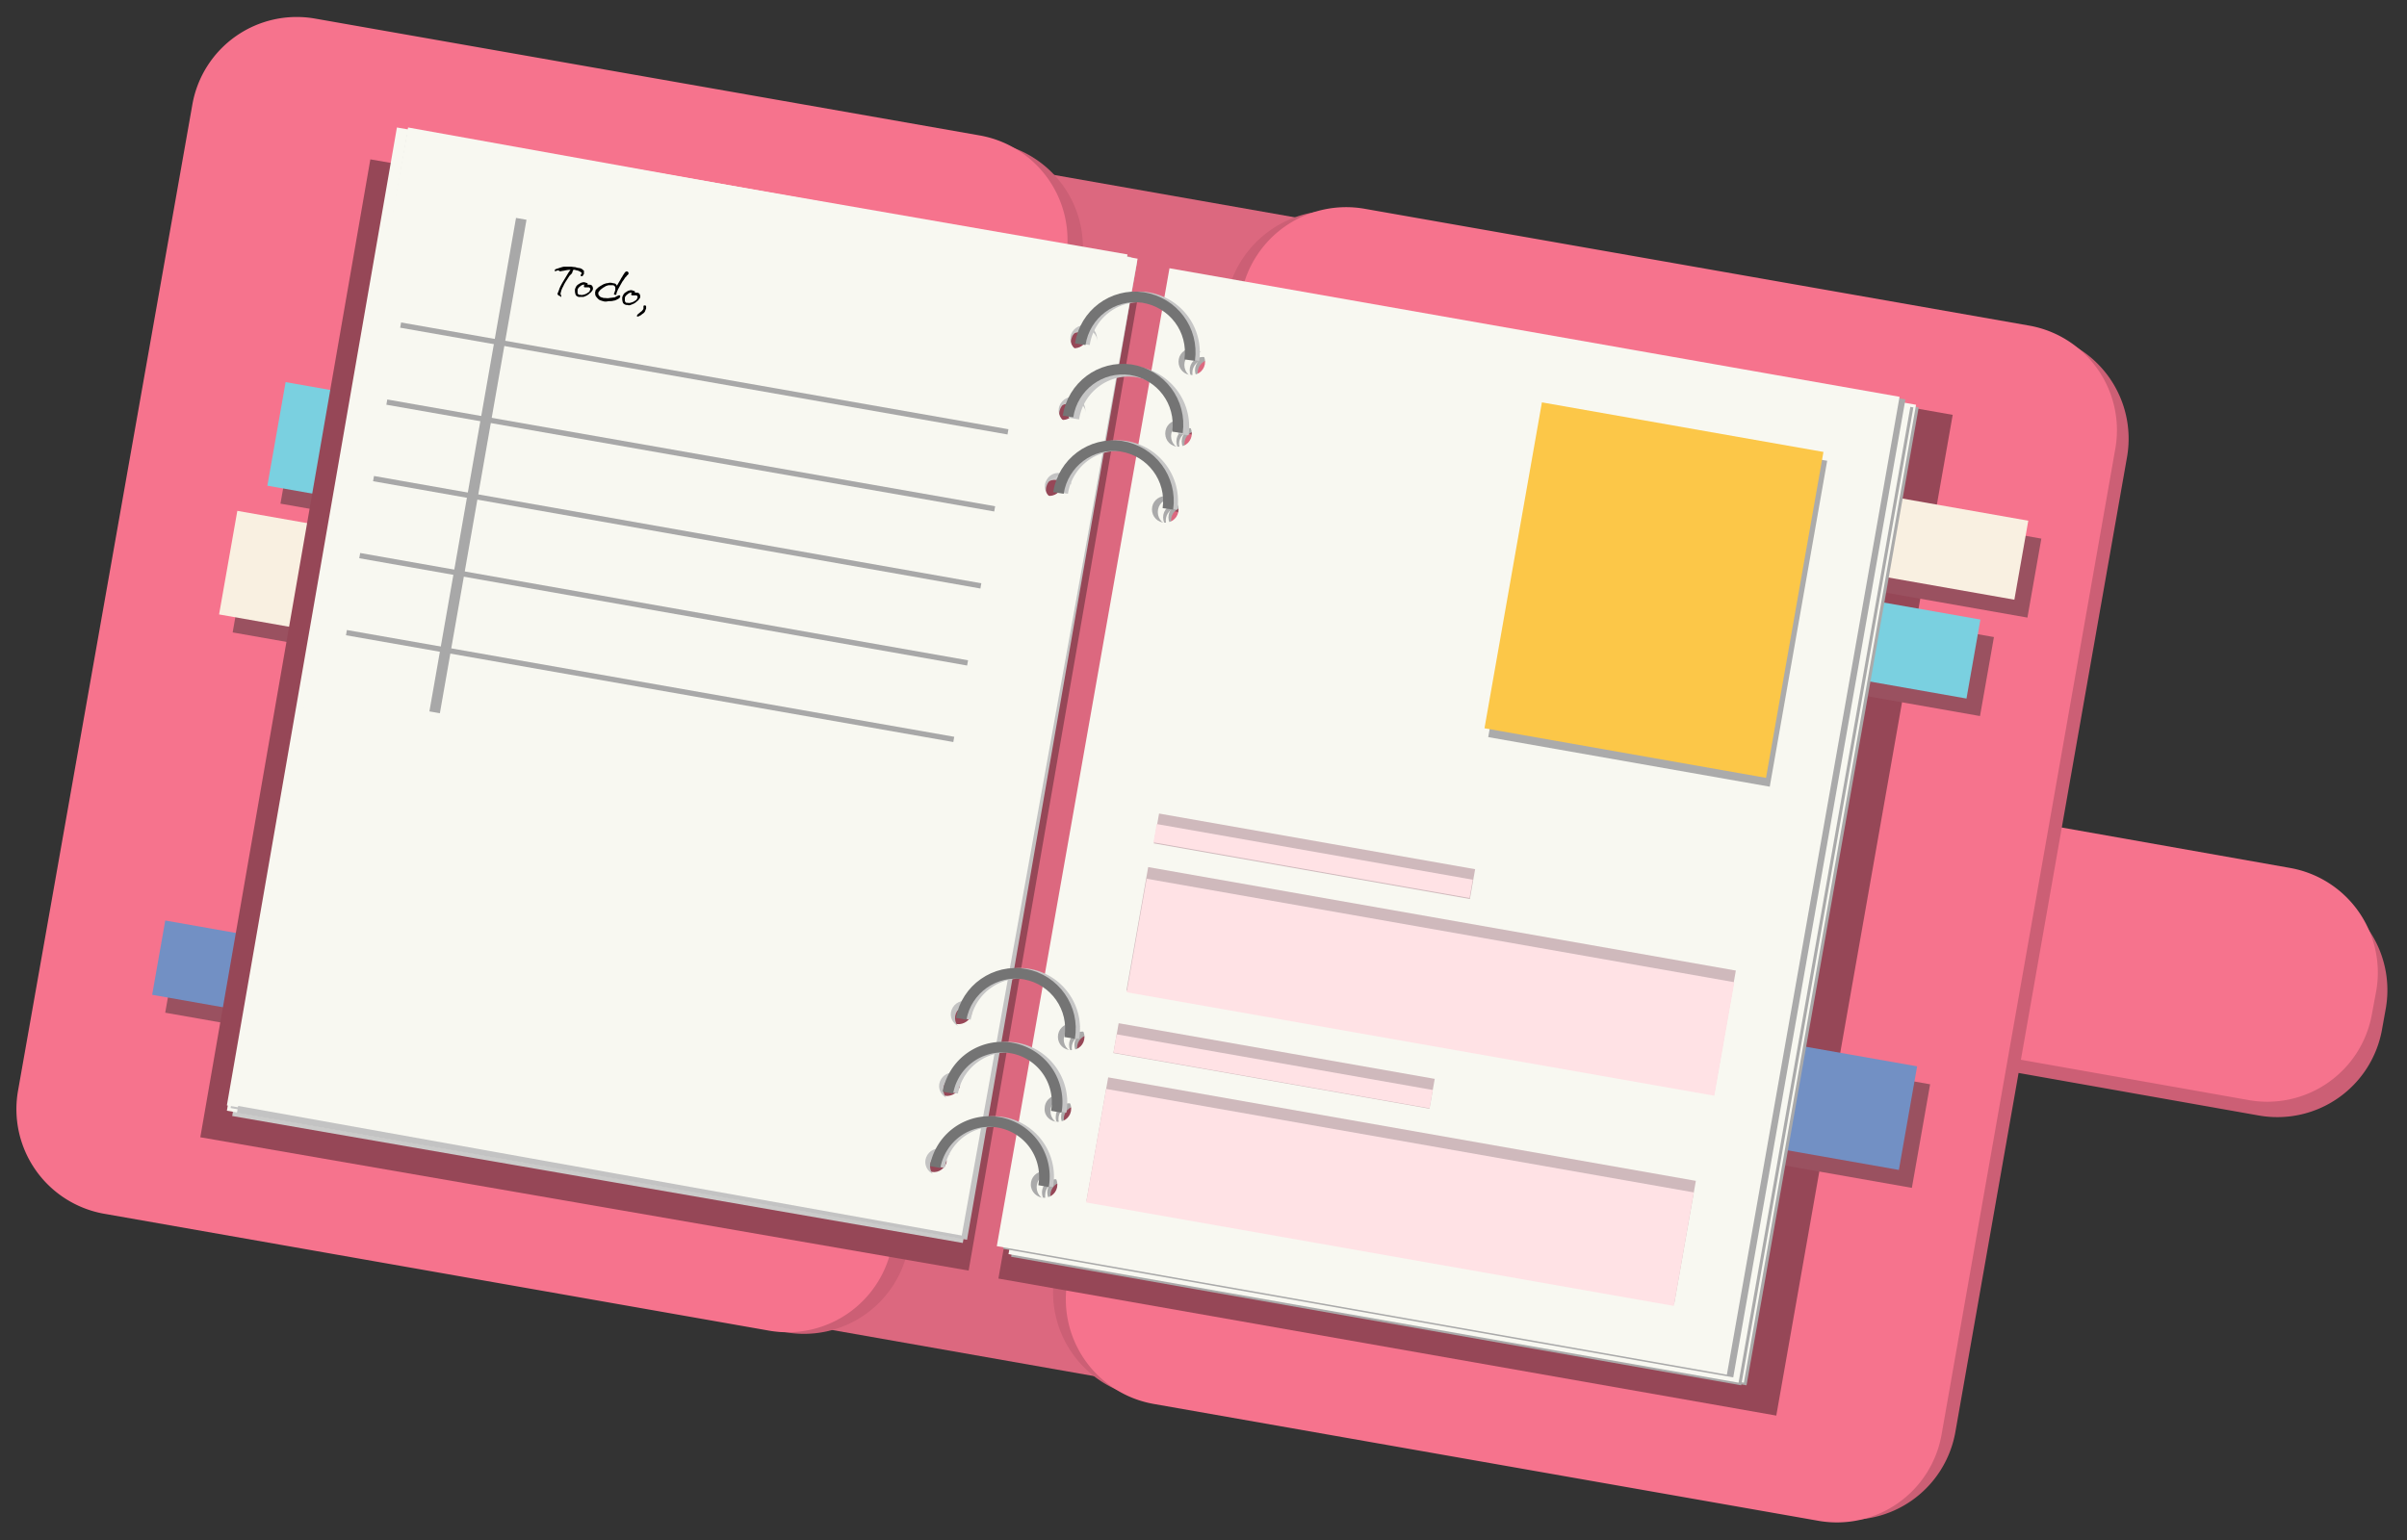 <svg xmlns="http://www.w3.org/2000/svg" viewBox="0 0 453 290" xml:space="preserve"><rect x="0" y="0" width="453" height="290" fill="#333333" stroke="none"/><style>.st0{fill:#cc5f75}.st1{fill:#f6738d}.st3{fill-rule:evenodd;clip-rule:evenodd;fill:#964757}.st4{fill:#9a5160}.st5{fill:#7ad0e0}.st6{fill:#f9f0e1}.st7{fill:#7290c4}.st11,.st8,.st9{fill-rule:evenodd;clip-rule:evenodd;fill:#aaa}.st11,.st9{fill:#f8f8f1}.st11{fill:#c3c3c3}.st12,.st13{fill:none;stroke:#c6c6c6;stroke-width:2}.st13{stroke:#747474}.st14{fill:none;stroke:#a8a8a8}.st16{fill:#cfb9bc}.st17{fill:#ffe2e5}</style><path class="st0" d="m384.8 158.2 48 8.5a20 20 0 0 1 16.2 23.2l-.7 3.9a20 20 0 0 1-23.2 16.2l-48-8.5 7.7-43.3z" id="Layer_54"/><path class="st1" d="m383 154.9 48 8.5a20 20 0 0 1 16.2 23.2l-.8 4.3a20 20 0 0 1-23.2 16.2l-48-8.5 7.8-43.7z" id="Layer_53"/><path transform="rotate(-80.01 199.7 145.57)" fill="#dc687f" d="M89 117.5h221.4v56.2H89z" id="Layer_52"/><path class="st0" d="m254 40 8.1 1.4a20 20 0 0 1 16.2 23.2L246 248.2a20 20 0 0 1-23.2 16.2l-8.1-1.4a20 20 0 0 1-16.2-23.2l32.3-183.5c2-10.9 12.3-18.2 23.2-16.3z" id="Layer_51"/><path class="st0" d="m376 61.5 8.1 1.4a20 20 0 0 1 16.2 23.2L368 269.6a20 20 0 0 1-23.2 16.2l-8.1-1.4a20 20 0 0 1-16.2-23.2l32.3-183.5c2-10.8 12.3-18.1 23.2-16.2z" id="Layer_50"/><path class="st1" d="m256.8 39.3 125.1 22a20 20 0 0 1 16.2 23.2l-32.7 185.6a20 20 0 0 1-23.2 16.2l-125.1-22a20 20 0 0 1-16.2-23.2l32.7-185.6a20.07 20.07 0 0 1 23.2-16.2z" id="Layer_49"/><path class="st0" d="m179.2 25.5 8.1 1.4a20 20 0 0 1 16.2 23.2L171 234.6a20 20 0 0 1-23.2 16.2l-8.1-1.4a20 20 0 0 1-16.2-23.2L156 41.7c2-10.8 12.4-18.1 23.2-16.2z" id="Layer_48"/><path class="st1" d="m59.3 3.5 125.1 22a20 20 0 0 1 16.2 23.2l-32.7 185.6a20 20 0 0 1-23.2 16.2l-125.1-22a20 20 0 0 1-16.2-23.2L36.2 19.7A19.94 19.94 0 0 1 59.3 3.5z" id="Layer_47"/><path class="st3" d="m221.1 52.3 146.4 25.8-33.2 188.4-146.4-25.8 33.2-188.4zm7.4 18.1c0 1.4-1.2 2.6-2.7 2.6-1.5 0-2.7-1.2-2.7-2.6 0-1.4 1.2-2.6 2.7-2.6s2.6 1.2 2.7 2.6zm-26 132.6c1.5 0 2.7-1.1 2.7-2.6 0-1.4-1.2-2.6-2.7-2.6a2.6 2.6 0 0 0-2.7 2.6c0 1.4 1.2 2.6 2.7 2.6zm23.4-118.8c0 1.4-1.2 2.6-2.7 2.6s-2.7-1.2-2.7-2.6c0-1.4 1.2-2.6 2.7-2.6 1.4 0 2.7 1.2 2.7 2.6zm-26 132.6c1.5 0 2.7-1.1 2.7-2.6 0-1.4-1.2-2.6-2.7-2.6a2.6 2.6 0 0 0-2.7 2.6c0 1.4 1.2 2.6 2.7 2.6zm23.4-118c0 1.4-1.2 2.6-2.7 2.6-1.5 0-2.7-1.2-2.7-2.6 0-1.4 1.2-2.6 2.7-2.6 1.5 0 2.7 1.2 2.7 2.6zm-26 132.6c1.5 0 2.7-1.1 2.7-2.6 0-1.4-1.2-2.6-2.7-2.6a2.6 2.6 0 0 0-2.7 2.6c.1 1.5 1.3 2.6 2.7 2.6z" id="Layer_46"/><g id="Layer_45"><path transform="rotate(-80.01 74.06 88.45)" class="st4" d="M64.1 68.6h19.8v39.6H64.1z"/><path transform="rotate(-80.01 67.31 113.14)" class="st4" d="M57.4 91h19.8v44.4H57.4z"/><path transform="rotate(-80.01 339.7 210.03)" class="st4" d="M329.8 187.8h19.8v44.4h-19.8z"/><path transform="rotate(-80.01 355.04 103.94)" class="st4" d="M347.5 75.6h15.1v56.6h-15.1z"/><path transform="rotate(-80.01 348.81 122.98)" class="st4" d="M341.3 97.5h15.1v51h-15.1z"/><path transform="rotate(-80.01 54.2 187.51)" class="st4" d="M47.1 165.3h14.2v44.4H47.1z"/></g><path transform="rotate(-80.01 71.53 85.09)" class="st5" d="M61.6 65.3h19.8v39.6H61.6z" id="Layer_44"/><path transform="rotate(-80.01 64.79 109.78)" class="st6" d="M54.9 87.6h19.8V132H54.9z" id="Layer_43"/><path transform="rotate(-80.01 337.18 206.66)" class="st7" d="M327.3 184.5h19.8v44.4h-19.8z" id="Layer_42"/><path transform="rotate(-80.01 352.52 100.58)" class="st6" d="M345 72.3h15.1v56.6H345z" id="Layer_41"/><path transform="rotate(-80.01 346.3 119.6)" class="st5" d="M338.7 94.1h15.1v51h-15.1z" id="Layer_40"/><path transform="rotate(-80.01 51.68 184.15)" class="st7" d="M44.6 162h14.2v44.4H44.6z" id="Layer_39"/><path class="st8" d="m223.7 52.5 137.4 24.2-32.4 184.1-137.4-24.2 32.4-184.1zm6.7 17.7c0 1.4-1.1 2.5-2.5 2.5s-2.5-1.1-2.5-2.5 1.1-2.5 2.5-2.5 2.5 1.1 2.5 2.5zm-25.2 129.6c1.4 0 2.5-1.1 2.5-2.5s-1.1-2.5-2.5-2.5-2.5 1.1-2.5 2.5c0 1.3 1.1 2.5 2.5 2.5zm22.7-116.2c0 1.4-1.1 2.5-2.5 2.5s-2.5-1.1-2.5-2.5 1.1-2.5 2.5-2.5 2.5 1.2 2.5 2.5zm-25.2 129.6c1.4 0 2.5-1.1 2.5-2.5s-1.1-2.5-2.5-2.5-2.5 1.1-2.5 2.5 1.1 2.5 2.5 2.5zM225.4 98c0 1.4-1.1 2.5-2.5 2.5s-2.5-1.1-2.5-2.5 1.1-2.5 2.5-2.5 2.5 1.1 2.5 2.5zm-25.2 129.5c1.4 0 2.5-1.1 2.5-2.5s-1.1-2.5-2.5-2.5-2.5 1.1-2.5 2.5c-.1 1.4 1.1 2.5 2.5 2.5z" id="Layer_38"/><path class="st9" d="m223.2 52 137.4 24.2-32.4 184.1-137.4-24.2L223.2 52zm6.7 17.7c0 1.4-1.1 2.5-2.5 2.5s-2.5-1.1-2.5-2.5 1.1-2.5 2.5-2.5c1.4-.1 2.5 1.1 2.5 2.5zm-25.2 129.5c1.4 0 2.5-1.1 2.5-2.5s-1.1-2.5-2.5-2.5-2.5 1.1-2.5 2.5 1.1 2.5 2.5 2.5zm22.7-116.1c0 1.4-1.1 2.5-2.5 2.5s-2.5-1.1-2.5-2.5 1.1-2.5 2.5-2.5 2.5 1.1 2.5 2.5zm-25.2 129.6c1.4 0 2.5-1.1 2.5-2.5s-1.1-2.5-2.5-2.5-2.5 1.1-2.5 2.5c-.1 1.4 1.1 2.5 2.5 2.5zm22.7-115.3c0 1.4-1.1 2.5-2.5 2.5s-2.5-1.1-2.5-2.5 1.1-2.5 2.5-2.5c1.3 0 2.5 1.1 2.5 2.5zM199.6 227c1.4 0 2.5-1.1 2.5-2.5s-1.1-2.5-2.5-2.5-2.5 1.1-2.5 2.5 1.1 2.5 2.5 2.5z" id="Layer_37"/><path class="st8" d="m222.7 52.5 137.4 24.2-32.4 184.1-137.4-24.2 32.4-184.1zm6.7 17.7c0 1.4-1.1 2.5-2.5 2.5s-2.5-1.1-2.5-2.5 1.1-2.5 2.5-2.5 2.5 1.1 2.5 2.5zm-25.2 129.6c1.4 0 2.5-1.1 2.5-2.5s-1.1-2.5-2.5-2.5-2.5 1.1-2.5 2.5 1.1 2.5 2.5 2.5zm22.7-116.2c0 1.4-1.1 2.5-2.5 2.5s-2.5-1.1-2.5-2.5 1.1-2.5 2.5-2.5 2.5 1.2 2.5 2.5zm-25.2 129.6c1.4 0 2.5-1.1 2.5-2.5s-1.1-2.5-2.5-2.5-2.5 1.1-2.5 2.5 1.1 2.5 2.5 2.5zM224.4 98c0 1.4-1.1 2.5-2.5 2.5s-2.5-1.1-2.5-2.5 1.1-2.5 2.5-2.5c1.4-.1 2.5 1.1 2.5 2.5zm-25.2 129.5c1.4 0 2.5-1.1 2.5-2.5s-1.1-2.5-2.5-2.5-2.5 1.1-2.5 2.5c-.1 1.4 1.1 2.5 2.5 2.5z" id="Layer_36"/><path class="st9" d="m222.2 52 137.4 24.2-32.4 184.1-137.4-24.2L222.2 52zm6.7 17.7c0 1.4-1.1 2.5-2.5 2.5s-2.5-1.1-2.5-2.5 1.1-2.5 2.5-2.5 2.5 1.1 2.5 2.5zm-25.2 129.5c1.4 0 2.5-1.1 2.5-2.5s-1.1-2.5-2.5-2.5-2.5 1.1-2.5 2.5 1.1 2.5 2.5 2.5zm22.7-116.1c0 1.4-1.1 2.5-2.5 2.5s-2.5-1.1-2.5-2.5 1.1-2.5 2.5-2.5 2.5 1.1 2.5 2.5zm-25.2 129.6c1.4 0 2.5-1.1 2.5-2.5s-1.1-2.5-2.5-2.5-2.5 1.1-2.5 2.5c-.1 1.4 1.1 2.5 2.5 2.5zm22.7-115.3c0 1.4-1.1 2.5-2.5 2.5s-2.5-1.1-2.5-2.5 1.1-2.5 2.5-2.5c1.3 0 2.5 1.1 2.5 2.5zM198.6 227c1.4 0 2.5-1.1 2.5-2.5s-1.1-2.5-2.5-2.5-2.5 1.1-2.5 2.5 1.1 2.5 2.5 2.5z" id="Layer_35"/><path class="st8" d="m221.2 51 137.4 24.2-32.4 184.1-137.4-24.2L221.2 51zm6.7 17.7c0 1.4-1.1 2.5-2.5 2.5s-2.5-1.1-2.5-2.5 1.1-2.5 2.5-2.5c1.4-.1 2.5 1.1 2.5 2.5zm-25.2 129.5c1.4 0 2.5-1.1 2.5-2.5s-1.1-2.5-2.5-2.5-2.5 1.1-2.5 2.5 1.1 2.5 2.5 2.5zm22.7-116.1c0 1.4-1.1 2.5-2.5 2.5s-2.5-1.1-2.5-2.5 1.1-2.5 2.5-2.5 2.5 1.1 2.5 2.5zm-25.2 129.6c1.4 0 2.5-1.1 2.5-2.5s-1.1-2.5-2.5-2.5-2.5 1.1-2.5 2.5 1.1 2.5 2.5 2.5zm22.7-115.3c0 1.4-1.1 2.5-2.5 2.5s-2.5-1.1-2.5-2.5 1.1-2.5 2.5-2.5c1.3 0 2.5 1.1 2.5 2.5zM197.6 226c1.4 0 2.5-1.1 2.5-2.5s-1.1-2.5-2.5-2.5-2.5 1.1-2.5 2.5 1.1 2.5 2.5 2.5z" id="Layer_34"/><path class="st9" d="m220.1 50.5 137.4 24.2L325 258.8l-137.4-24.2 32.5-184.1zm6.7 17.6c0 1.4-1.1 2.5-2.5 2.5s-2.5-1.1-2.5-2.5 1.1-2.5 2.5-2.5 2.5 1.2 2.5 2.5zm-25.2 129.6c1.4 0 2.5-1.1 2.5-2.5s-1.1-2.5-2.5-2.5-2.5 1.1-2.5 2.5 1.1 2.5 2.5 2.5zm22.7-116.1c0 1.4-1.1 2.5-2.5 2.5s-2.5-1.1-2.5-2.5 1.1-2.5 2.5-2.5 2.5 1.1 2.5 2.5zm-25.2 129.6c1.4 0 2.5-1.1 2.5-2.5s-1.1-2.5-2.5-2.5-2.5 1.1-2.5 2.5c-.1 1.4 1.1 2.5 2.5 2.5zm22.7-115.3c0 1.4-1.1 2.5-2.5 2.5s-2.5-1.1-2.5-2.5 1.1-2.5 2.5-2.5 2.5 1.1 2.5 2.5zm-25.3 129.6c1.4 0 2.5-1.1 2.5-2.5s-1.1-2.5-2.5-2.5-2.5 1.1-2.5 2.5 1.2 2.5 2.5 2.5z" id="Layer_33"/><path class="st3" d="M214.3 55.1 69.7 30l-32 184.1 144.6 25.1 32-184.1zm-12.9 14.3c-.5 1.3.2 2.8 1.6 3.2 1.4.5 2.9-.2 3.4-1.5s-.2-2.8-1.6-3.2c-1.4-.5-2.9.1-3.4 1.5zm-20.1 130.4c-1.4-.5-2.1-1.9-1.6-3.3.5-1.3 2-2 3.4-1.5s2.1 1.9 1.6 3.3c-.5 1.3-2 2-3.4 1.5zm18-116.9c-.5 1.3.2 2.8 1.6 3.2 1.4.5 2.9-.2 3.4-1.5s-.2-2.8-1.6-3.2c-1.4-.5-3 .2-3.4 1.5zm-20.2 130.4c-1.4-.5-2.1-1.9-1.6-3.2.5-1.3 2-2 3.4-1.5s2.1 1.9 1.6 3.2c-.5 1.4-2 2-3.4 1.5zm17.7-116.1c-.5 1.3.2 2.8 1.6 3.2 1.4.5 2.9-.2 3.4-1.5s-.2-2.8-1.6-3.2c-1.4-.5-2.9.2-3.4 1.5zm-20.2 130.5c-1.4-.5-2.1-1.9-1.6-3.3.5-1.3 2-2 3.4-1.5s2.1 1.9 1.6 3.2c-.5 1.4-2 2-3.4 1.6z" id="Layer_32"/><path d="M213.2 49.9 75.7 26l-32 184.1L181.2 234l32-184.1zm-12.4 14.3c-.5 1.3.2 2.8 1.5 3.2 1.3.5 2.8-.2 3.2-1.5.5-1.3-.2-2.8-1.5-3.2-1.3-.5-2.7.2-3.2 1.5zm-20.2 130.5c-1.3-.5-2-1.9-1.5-3.2.5-1.3 1.9-2 3.2-1.5 1.3.5 2 1.9 1.5 3.2-.5 1.2-1.9 1.9-3.2 1.5zm18-117c-.5 1.3.2 2.8 1.5 3.2 1.3.5 2.8-.2 3.2-1.5.5-1.3-.2-2.8-1.5-3.2-1.3-.5-2.7.2-3.2 1.5zm-20.2 130.5c-1.3-.5-2-1.9-1.5-3.2.5-1.3 1.9-2 3.2-1.5 1.3.5 2 1.9 1.5 3.2-.5 1.3-1.9 1.9-3.2 1.5zM196.1 92c-.5 1.3.2 2.8 1.5 3.2 1.3.5 2.8-.2 3.2-1.5.5-1.3-.2-2.8-1.5-3.2-1.2-.5-2.7.2-3.2 1.5zm-20.2 130.5c-1.3-.5-2-1.9-1.5-3.2.5-1.3 1.9-2 3.2-1.5 1.3.5 2 1.9 1.5 3.2-.5 1.3-1.9 2-3.2 1.5z" fill-rule="evenodd" clip-rule="evenodd" fill="#cbcbca" id="Layer_31"/><path class="st9" d="M212.2 48.9 74.7 25l-32 184.1L180.2 233l32-184.1zm-12.4 14.3c-.5 1.3.2 2.8 1.5 3.2 1.3.5 2.8-.2 3.2-1.5.5-1.3-.2-2.8-1.5-3.2-1.3-.5-2.7.2-3.2 1.5zm-20.2 130.5c-1.3-.5-2-1.9-1.5-3.2.5-1.3 1.9-2 3.2-1.5 1.3.5 2 1.9 1.5 3.2-.5 1.2-1.9 1.9-3.2 1.5zm18-117c-.5 1.3.2 2.8 1.5 3.2 1.3.5 2.8-.2 3.2-1.5.5-1.3-.2-2.8-1.5-3.2-1.3-.5-2.7.2-3.2 1.5zm-20.2 130.5c-1.3-.5-2-1.9-1.5-3.2.5-1.3 1.9-2 3.2-1.5 1.3.5 2 1.9 1.5 3.2-.5 1.3-1.9 1.9-3.2 1.5zM195.1 91c-.5 1.3.2 2.8 1.5 3.2 1.3.5 2.8-.2 3.2-1.5.5-1.3-.2-2.8-1.5-3.2-1.2-.5-2.7.2-3.2 1.5zm-20.2 130.5c-1.3-.5-2-1.9-1.5-3.2.5-1.3 1.9-2 3.2-1.5 1.3.5 2 1.9 1.5 3.2-.5 1.3-1.9 2-3.2 1.5z" id="Layer_30"/><path class="st11" d="M212.9 48.4 75.4 24.5l-32 184.1 137.5 23.9 32-184.1zm-12.4 14.3c-.5 1.3.2 2.8 1.5 3.2 1.3.5 2.8-.2 3.2-1.5.5-1.3-.2-2.8-1.5-3.2-1.3-.5-2.7.2-3.2 1.5zm-20.3 130.5c-1.3-.5-2-1.9-1.5-3.2.5-1.3 1.9-2 3.2-1.5 1.3.5 2 1.9 1.5 3.2-.4 1.3-1.9 2-3.2 1.5zm18.1-117c-.5 1.3.2 2.8 1.5 3.2 1.3.5 2.8-.2 3.2-1.5.5-1.3-.2-2.8-1.5-3.2-1.3-.4-2.7.2-3.2 1.5zM178 206.7c-1.3-.5-2-1.9-1.5-3.2.5-1.3 1.9-2 3.2-1.5 1.3.5 2 1.9 1.5 3.2-.4 1.3-1.9 2-3.2 1.5zm17.8-116.1c-.5 1.3.2 2.8 1.5 3.2 1.3.5 2.8-.2 3.2-1.5.5-1.3-.2-2.8-1.5-3.2-1.3-.5-2.7.1-3.2 1.5zM175.6 221c-1.3-.5-2-1.9-1.5-3.2.5-1.3 1.9-2 3.2-1.5 1.3.5 2 1.9 1.5 3.2-.5 1.3-1.9 2-3.2 1.5z" id="Layer_29"/><path class="st9" d="M212.2 47.9 74.7 24l-32 184.1L180.2 232l32-184.1zm-12.4 14.3c-.5 1.3.2 2.8 1.5 3.2 1.3.5 2.8-.2 3.2-1.5.5-1.3-.2-2.8-1.5-3.2-1.3-.5-2.7.2-3.2 1.5zm-20.2 130.5c-1.3-.5-2-1.9-1.5-3.2.5-1.3 1.9-2 3.2-1.5 1.3.5 2 1.9 1.5 3.2-.5 1.2-1.9 1.9-3.2 1.5zm18-117c-.5 1.3.2 2.8 1.5 3.2 1.3.5 2.8-.2 3.2-1.5.5-1.3-.2-2.8-1.5-3.2-1.3-.5-2.7.2-3.2 1.5zm-20.2 130.5c-1.3-.5-2-1.9-1.5-3.2.5-1.3 1.9-2 3.2-1.5 1.3.5 2 1.9 1.5 3.2-.5 1.3-1.9 1.9-3.2 1.5zM195.1 90c-.5 1.3.2 2.8 1.5 3.2 1.3.5 2.8-.2 3.2-1.5.5-1.3-.2-2.8-1.5-3.2-1.2-.5-2.7.2-3.2 1.5zm-20.2 130.5c-1.3-.5-2-1.9-1.5-3.2.5-1.3 1.9-2 3.2-1.5 1.3.5 2 1.9 1.5 3.2-.5 1.3-1.9 2-3.2 1.5z" id="Layer_28"/><path class="st11" d="M214 49.3 76.6 25.4l-32 184.1L182 233.4l32-184.1zm-12.3 14.3c-.5 1.3.2 2.8 1.5 3.2 1.3.5 2.8-.2 3.2-1.5.5-1.3-.2-2.8-1.5-3.2-1.3-.5-2.8.2-3.2 1.5zM181.4 194c-1.3-.5-2-1.9-1.5-3.2.5-1.3 1.9-2 3.2-1.5 1.3.5 2 1.9 1.5 3.2-.4 1.3-1.9 2-3.2 1.5zm18.1-116.9c-.5 1.3.2 2.8 1.5 3.2 1.3.5 2.8-.2 3.2-1.5.5-1.3-.2-2.8-1.5-3.2-1.3-.5-2.8.2-3.2 1.5zm-20.3 130.4c-1.3-.5-2-1.9-1.5-3.2.5-1.3 1.9-2 3.2-1.5 1.3.5 2 1.9 1.5 3.2-.4 1.3-1.9 2-3.2 1.5zM197 91.4c-.5 1.3.2 2.8 1.5 3.2 1.3.5 2.8-.2 3.2-1.5.5-1.3-.2-2.8-1.5-3.2-1.3-.5-2.8.2-3.2 1.5zm-20.3 130.5c-1.3-.5-2-1.9-1.5-3.2.5-1.3 1.9-2 3.2-1.5 1.3.5 2 1.9 1.5 3.2-.4 1.2-1.9 1.9-3.2 1.5z" id="Layer_27"/><path class="st9" d="M214.1 48.7 76.8 24 43.7 208 181 232.6l33.1-183.9zm-12.5 14.2c-.5 1.3.2 2.8 1.5 3.2 1.3.5 2.8-.2 3.2-1.5.5-1.3-.2-2.8-1.5-3.2-1.2-.5-2.7.2-3.2 1.5zm-21 130.4c-1.3-.5-2-1.9-1.5-3.2.5-1.3 1.9-2 3.2-1.5 1.3.5 2 1.9 1.5 3.2-.4 1.3-1.9 1.9-3.2 1.5zm18.8-116.9c-.5 1.3.2 2.8 1.5 3.2 1.3.5 2.8-.2 3.2-1.5.5-1.3-.2-2.8-1.5-3.2-1.3-.5-2.7.2-3.2 1.5zm-21 130.4c-1.3-.5-2-1.9-1.5-3.2.5-1.3 1.9-2 3.2-1.5 1.3.5 2 1.9 1.5 3.2-.5 1.3-1.9 1.9-3.2 1.5zm18.4-116.1c-.5 1.3.2 2.8 1.5 3.2 1.3.5 2.8-.2 3.2-1.5.5-1.3-.2-2.8-1.5-3.2-1.3-.5-2.7.2-3.2 1.5zm-21 130.4c-1.3-.5-2-1.9-1.5-3.2.5-1.3 1.9-2 3.2-1.5 1.3.5 2 1.9 1.5 3.2-.4 1.3-1.9 1.9-3.2 1.5z" id="Layer_26"/><g id="Layer_25"><path class="st12" d="M224.7 67.8c.8-5.7-3.1-10.9-8.8-11.8-5.7-.8-10.9 3.1-11.8 8.8M202.1 195.4c1-5.6-2.8-11-8.4-12-5.6-1-11 2.8-12 8.4M222.7 81.8c.8-5.7-3.1-10.9-8.8-11.8-5.7-.8-10.9 3.1-11.8 8.8M199.7 209.3c1-5.6-2.8-11-8.4-12s-11 2.8-12 8.4M220.6 95.8c.8-5.7-3.1-10.9-8.8-11.8-5.7-.8-10.9 3.1-11.8 8.8M197.2 223.3a10.35 10.35 0 1 0-20.4-3.6"/></g><path class="st13" d="M223.9 67.8c.8-5.7-3.1-10.9-8.8-11.8-5.7-.8-10.9 3.1-11.8 8.8" id="Layer_24"/><path class="st13" d="M201.3 195.4c1-5.6-2.8-11-8.4-12-5.6-1-11 2.8-12 8.4" id="Layer_23"/><path class="st13" d="M221.6 81.4c.8-5.7-3.1-10.9-8.8-11.8-5.7-.8-10.9 3.1-11.8 8.8" id="Layer_22"/><path class="st13" d="M198.8 209.3a10.35 10.35 0 1 0-20.4-3.6" id="Layer_21"/><path class="st13" d="M219.8 95.8c.8-5.7-3.1-10.9-8.8-11.8-5.7-.8-10.9 3.1-11.8 8.8" id="Layer_20"/><path class="st13" d="M196.4 223.3a10.35 10.35 0 1 0-20.4-3.6" id="Layer_19"/><path class="st14" d="m75.4 61.2 114.3 20.1" id="Layer_18"/><path class="st14" d="m72.8 75.7 114.4 20.1" id="Layer_17"/><path class="st14" d="m65.2 119.1 114.3 20.1" id="Layer_16"/><path class="st14" d="m70.3 90.1 114.3 20.2" id="Layer_15"/><path class="st14" d="m67.7 104.6 114.4 20.2" id="Layer_14"/><path fill="none" stroke="#a8a8a8" stroke-width="2" d="m98.1 41.2-16.3 92.9" id="Layer_13"/><path d="M104.5 51.1c0-.1 0-.1 0 0-.1-.1-.1-.2-.1-.2 0-.1.1-.1.1-.2l.9-.3c.3-.1.6-.2.9-.2h1c.4 0 .7.1 1 .1l.3.1c.2 0 .4.1.6.1.2.1.3.1.5.3l.1.1c.1 0 .1.1.1.2v.4c0 .1 0 .1-.1.2 0 .1-.1.1-.1.2-.1.1-.1.1-.2.1h-.1c-.1 0-.1 0-.1-.1v-.1c0-.1 0-.2.1-.2 0-.1.1-.1.1-.1s0-.1-.1-.2-.3-.2-.5-.3c-.2-.1-.5-.1-.7-.2-.2 0-.5-.1-.8 0-.3 0-.6 0-1 .1-.3.1-.7.1-1 .2-.3-.3-.6-.2-.9 0zm.8 4.6c-.1 0-.2-.1-.3-.2-.1-.1-.1-.2 0-.4s.2-.5.3-.8c.1-.3.3-.6.5-1 .2-.3.4-.7.6-1 .2-.3.4-.7.6-1 .2-.3.4-.5.5-.7.1-.1.2-.1.3-.1.1 0 .1 0 .1.1 0 0 .1.1 0 .2 0 0 0 .1-.1.2 0 .1-.1.2-.1.3 0 .1-.1.2-.1.2l-.3.3c-.1.1-.2.2-.3.4-.4.6-.8 1.2-1 1.7-.3.5-.4.9-.5 1.3v.2c0 .1.1.1.1.2s.1.1 0 .2c0 .1-.1.1-.1.1-.1-.2-.1-.2-.2-.2zm3.8.2h-.2c-.3-.1-.5-.2-.6-.5-.1-.3-.1-.5-.1-.8 0-.2.1-.4.2-.6.1-.2.3-.4.5-.5.2-.1.4-.3.6-.3.2-.1.5-.1.7 0 .1 0 .2.1.3.1.1 0 .1.1.1.2s0 .1-.1.1h-.8c-.2.1-.3.1-.5.3-.2.1-.3.3-.4.4-.1.1-.1.3-.1.4v.5c.1.2.2.3.3.3h.2c.3.1.6 0 .9-.1.3-.1.5-.3.7-.4.1-.1.2-.2.2-.3 0-.1.1-.2.1-.2 0-.1 0-.2-.1-.3-.1-.1-.1-.1-.2-.1h-.7c-.1 0-.1 0-.2-.1v-.2c0-.1.1-.2.2-.2H111c.2 0 .4.1.5.3.1.2.1.3.1.5 0 .1-.1.3-.2.4-.1.1-.2.3-.4.4-.1.1-.3.3-.5.4-.2.1-.4.2-.7.3h-.7zm4.4.8c-.4-.1-.7-.2-.9-.4-.2-.2-.4-.4-.5-.6-.1-.2-.1-.5-.1-.7 0-.1.1-.2.1-.4l.3-.3c.1-.1.3-.3.5-.4.2-.1.5-.3.7-.4.3-.1.5-.2.8-.2.3-.1.6-.1.9 0 .2 0 .4.1.5.1l.2.2c0 .1.1.1.1.2.1-.2.3-.5.4-.7.2-.3.3-.5.4-.7.1-.2.3-.4.3-.5.1-.1.1-.2.2-.3.1-.1.1-.2.2-.3l.1-.1c.1-.1.2-.1.3-.1.1 0 .2.1.2.1.1.1.1.2.1.3 0 .1-.1.1-.1.2l-.1.1c-.1 0-.1.1-.2.2s-.1.2-.2.2c-.1.2-.3.4-.4.6-.2.2-.3.5-.5.8-.2.3-.3.6-.5.9-.1.3-.3.6-.3.9 0 0 0 .1-.1.1h-.1c-.1 0-.1 0-.2-.1-.1 0-.1-.1 0-.2 0-.1.1-.2.1-.3 0-.1.1-.2.1-.3v-.5c0-.1-.1-.2-.2-.3 0 0-.1-.1-.2-.1H114.5c-.2.1-.5.1-.7.3-.2.1-.4.2-.6.4-.2.1-.3.3-.4.4-.1.1-.2.2-.2.4s0 .3.2.5c.1.2.4.3.8.4h.2c.3 0 .6.1.9 0 .3 0 .6-.1.8-.1.2 0 .4-.1.5-.2.2-.1.3-.1.4-.2h.2c.1 0 .1 0 .1.1 0 0 .1.1 0 .2 0 .1-.1.1-.1.2-.1.1-.3.2-.5.3-.2.1-.4.2-.6.2-.3.1-.6.1-1 .1-.4.1-.7.1-1 0zm4.5.7h-.2c-.3-.1-.5-.2-.6-.5-.1-.3-.1-.5-.1-.8 0-.2.1-.4.2-.6.1-.2.3-.4.5-.5.2-.1.4-.3.6-.3.2-.1.5-.1.7 0 .1 0 .2.1.3.1.1 0 .1.1.1.2s0 .1-.1.1h-.8c-.2.1-.3.1-.5.3-.2.1-.3.3-.4.4-.1.1-.1.3-.1.4v.5c.1.2.2.3.3.3h.2c.3.1.6 0 .9-.1.3-.1.5-.3.7-.4.1-.1.2-.2.2-.3 0-.1.1-.2.1-.2 0-.1 0-.2-.1-.3-.1-.1-.1-.1-.2-.1h-.7c-.1 0-.1 0-.2-.1v-.2c0-.1.1-.2.2-.2H119.9c.2 0 .4.1.5.3.1.2.1.3.1.5 0 .1-.1.3-.2.4-.1.1-.2.3-.4.4-.1.1-.3.3-.5.4-.2.1-.4.2-.7.3-.2.1-.4.1-.7 0zm2 2.2c-.1 0-.2-.1-.1-.2 0-.1 0-.1.1-.2.2-.2.4-.3.6-.5.2-.1.3-.3.4-.4.1-.1.1-.2.1-.3V57.7c0-.1 0-.1.1-.2h.2c.1 0 .2.1.2.2v.3c0 .1 0 .2-.1.3 0 .1-.1.2-.1.3-.1.2-.3.4-.5.5-.2.2-.4.3-.6.4-.2.1-.3.1-.3.1z" id="Layer_12"/><path transform="rotate(-80.01 247.37 161.18)" class="st16" d="M244.5 131h5.7v60.4h-5.7z" id="Layer_11"/><path transform="rotate(-80.01 247.14 162.11)" class="st17" d="M245.4 131.9h3.5v60.4h-3.5z" id="Layer_10"/><path transform="rotate(-80.01 269.4 184.61)" class="st16" d="M257.6 128.4h23.6v112.3h-23.6z" id="Layer_9"/><path transform="rotate(-80.01 269.24 185.87)" class="st17" d="M258.4 129.7h21.7V242h-21.7z" id="Layer_8"/><path transform="rotate(-80.01 239.8 200.73)" class="st16" d="M237 170.5h5.7v60.4H237z" id="Layer_7"/><path transform="rotate(-80.01 239.57 201.66)" class="st17" d="M237.8 171.5h3.5v60.4h-3.5z" id="Layer_6"/><path transform="rotate(-80.01 261.83 224.16)" class="st16" d="M250 168h23.6v112.3H250z" id="Layer_5"/><path transform="rotate(-80.01 261.67 225.42)" class="st17" d="M250.8 169.2h21.7v112.3h-21.7z" id="Layer_4"/><path transform="rotate(-80.01 311.94 112.76)" fill="#ababab" d="M280.8 85.9h62.3v53.8h-62.3z" id="Layer_3"/><path transform="rotate(-80.01 311.26 111.08)" fill="#fcc748" d="M280.1 84.2h62.3V138h-62.3z" id="Layer_2"/></svg>